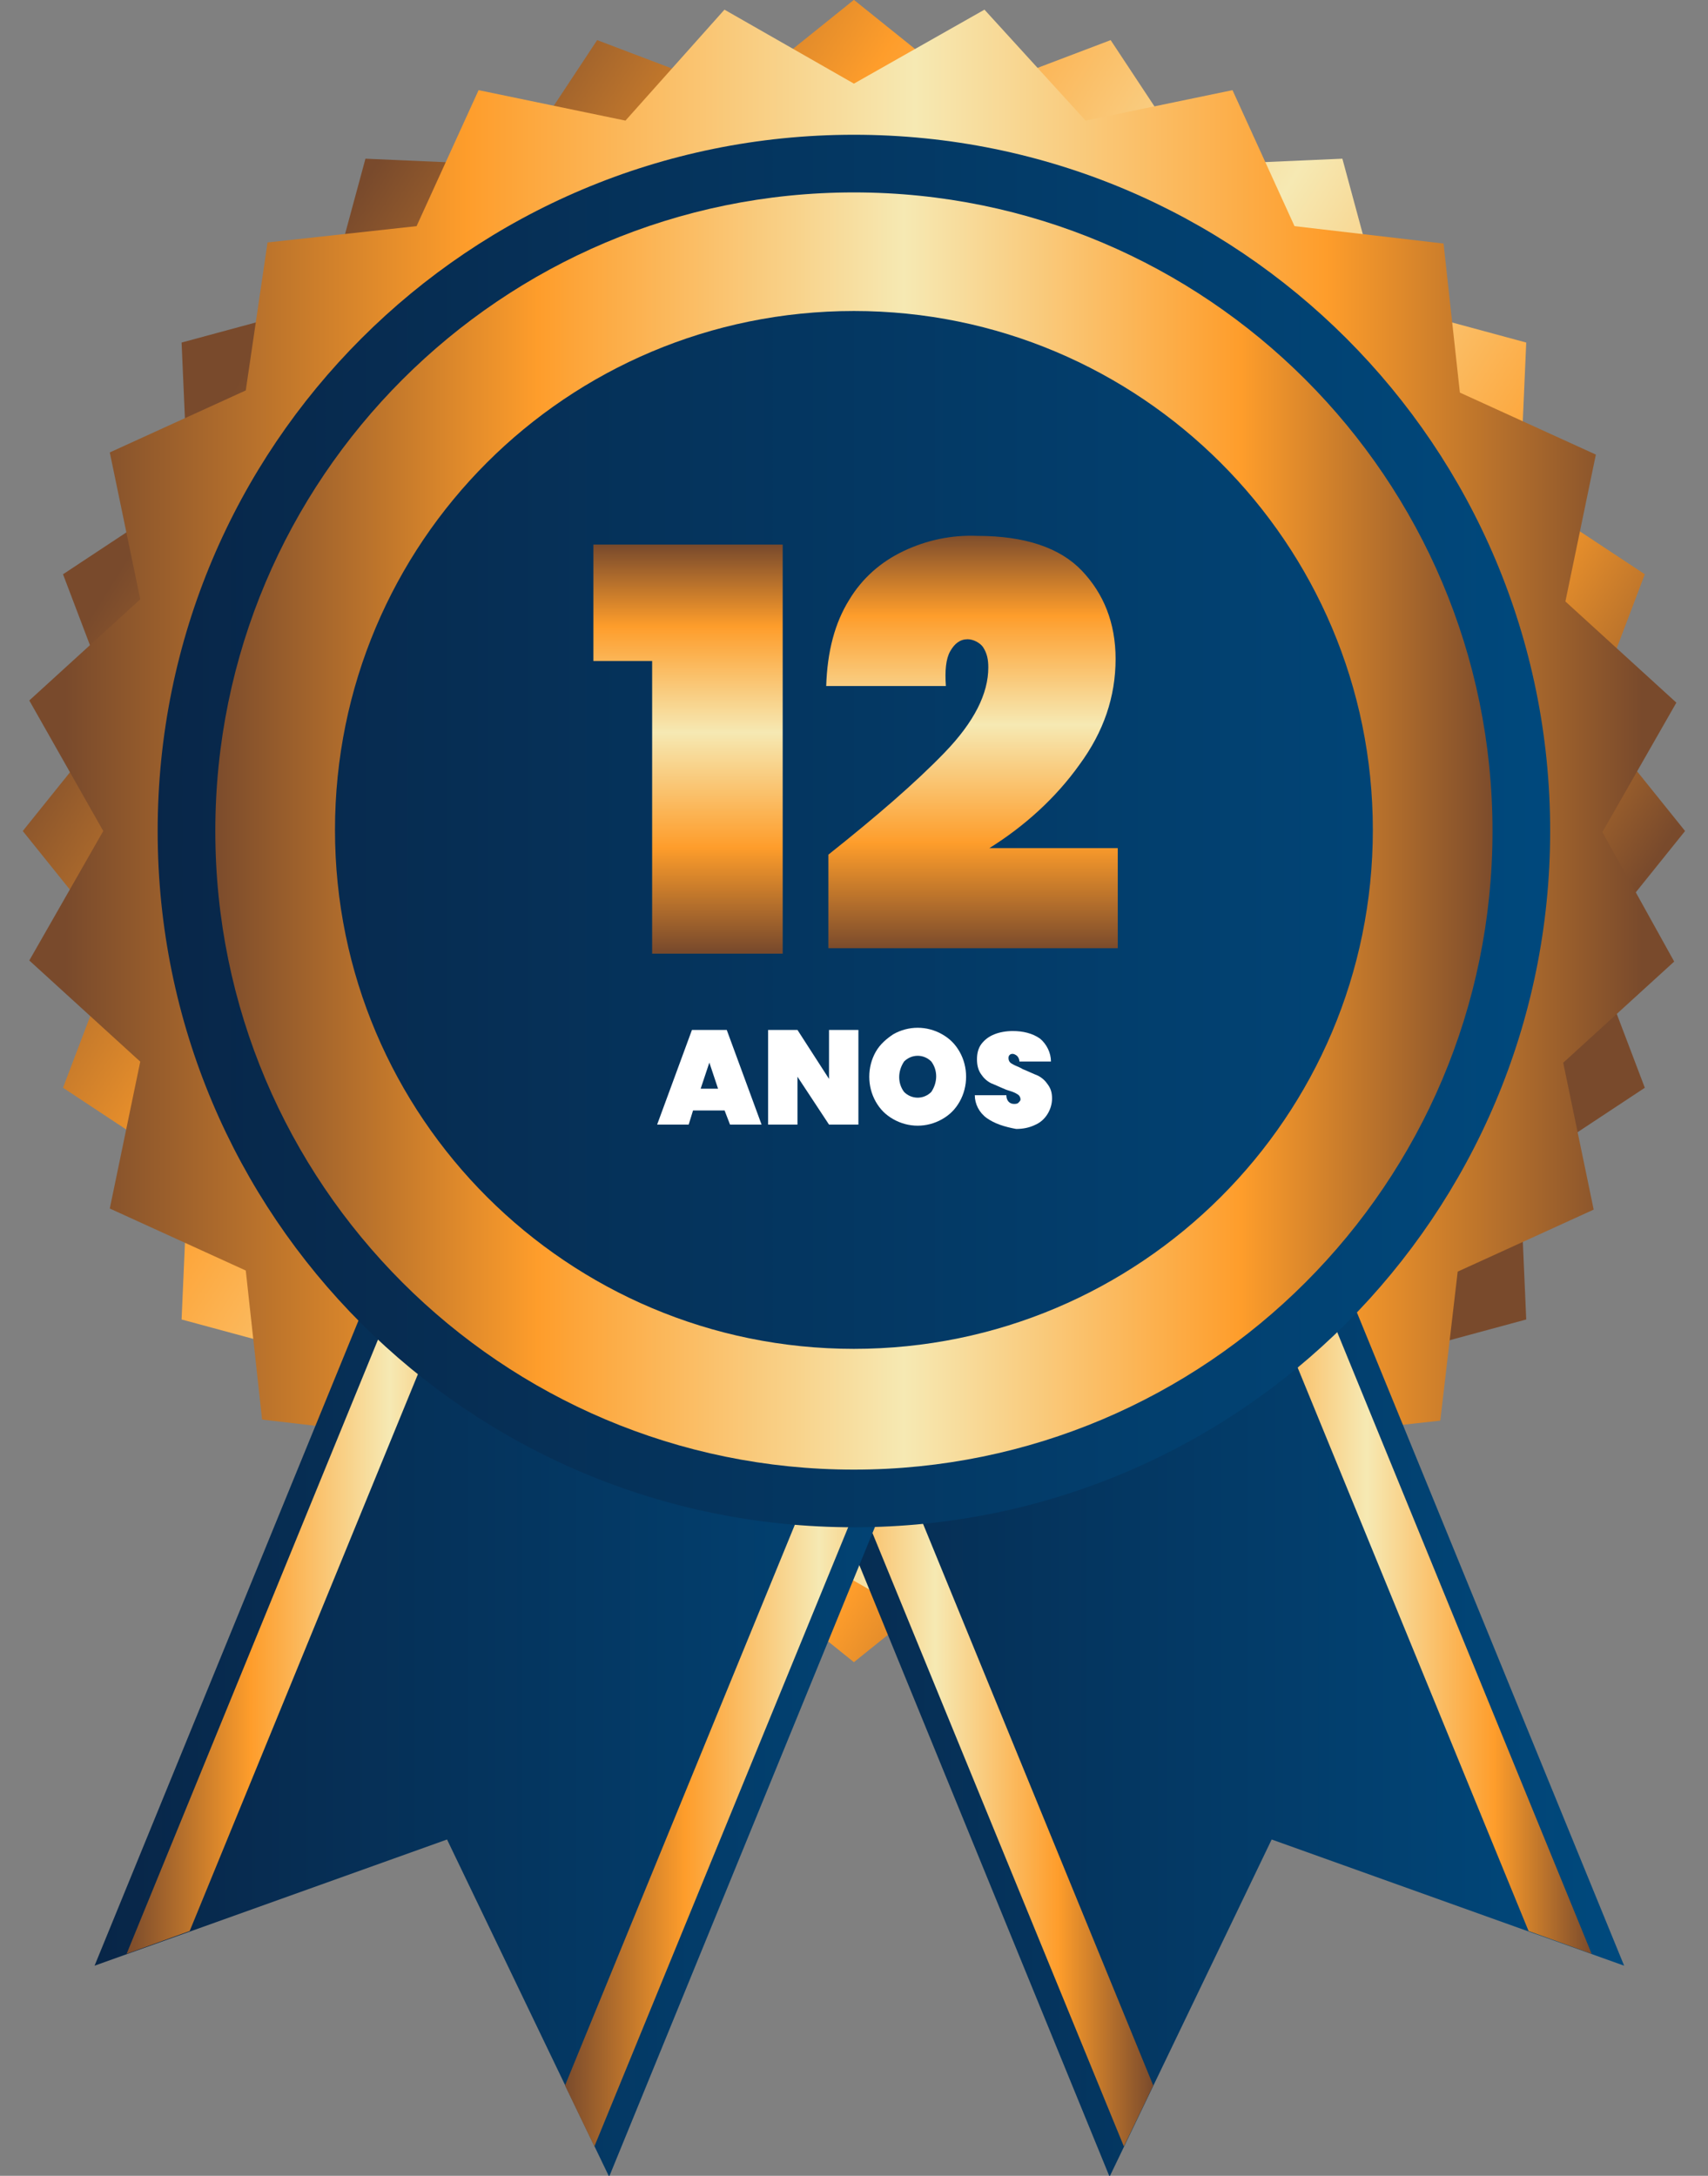 <?xml version="1.0" encoding="utf-8"?>
<!-- Generator: Adobe Illustrator 26.0.1, SVG Export Plug-In . SVG Version: 6.00 Build 0)  -->
<svg version="1.1" id="Layer_1" xmlns="http://www.w3.org/2000/svg" xmlns:xlink="http://www.w3.org/1999/xlink" x="0px" y="0px"
	 viewBox="0 0 157 200" style="enable-background:new 0 0 157 200;" xml:space="preserve">
<rect x="0" y="0" width="157" height="200" fill="#808080" stroke="none"/>
<style type="text/css">
	.st0{fill:url(#Caminho_28_00000075142001593466380780000009492043233715933344_);}
	.st1{fill:url(#Caminho_29_00000049189557816456903530000004839954127530798503_);}
	.st2{fill:url(#Caminho_30_00000085236066941861278130000018418327886648683711_);}
	.st3{fill:url(#Caminho_31_00000062150930347030242570000003142414596872980893_);}
	.st4{fill:url(#Caminho_32_00000123415629897938191160000017420411857103660964_);}
	.st5{fill:url(#Caminho_33_00000021077898378185174230000011596428507489422986_);}
	.st6{fill:url(#Caminho_34_00000106855040503037832270000000103740885151789722_);}
	.st7{fill:url(#Caminho_35_00000151522559516736381420000005635201150498658206_);}
	.st8{fill:url(#Caminho_36_00000153698560746590822530000008903781429840835493_);}
	.st9{fill:url(#Caminho_37_00000098917573460257807310000012083677040537787523_);}
	.st10{fill:url(#Caminho_38_00000149378748980702726340000011660162932291982244_);}
	.st11{fill:url(#Caminho_39_00000119081335179630412800000018247224015283594122_);}
	.st12{fill:url(#Caminho_40_00000009550131533607702920000004327611475113591982_);}
	.st13{fill:#FFFFFF;}
</style>
<g id="Grupo_35" transform="translate(-69.408 -26.113)">
	
		<linearGradient id="Caminho_28_00000030462089502574084850000010812888621801198503_" gradientUnits="userSpaceOnUse" x1="4.006" y1="226.424" x2="4.253" y2="226.268" gradientTransform="matrix(481.549 0 0 -481.55 -1843.709 109097.383)">
		<stop  offset="0" style="stop-color:#794A2C"/>
		<stop  offset="0.255" style="stop-color:#FE9D2B"/>
		<stop  offset="0.539" style="stop-color:#F6E9B3"/>
		<stop  offset="0.8" style="stop-color:#FE9D2B"/>
		<stop  offset="1" style="stop-color:#794A2C"/>
	</linearGradient>
	<path id="Caminho_28" style="fill:url(#Caminho_28_00000030462089502574084850000010812888621801198503_);" d="M224.3,102.5
		l-8.6,10.7l4.9,12.9l-11.5,7.6l0.6,13.7l-13.3,3.6l-3.6,13.3l-13.7-0.6l-7.6,11.5l-12.9-4.9l-10.7,8.6l-10.7-8.6l-12.9,4.9
		l-7.6-11.5l-13.7,0.6L99.4,151l-13.3-3.6l0.6-13.7l-11.5-7.6l4.9-12.9l-8.6-10.7l8.6-10.7l-4.9-12.9l11.5-7.6l-0.6-13.7l13.3-3.6
		l3.6-13.3l13.7,0.6l7.6-11.5l12.9,4.9l10.7-8.6l10.7,8.6l12.9-4.9l7.6,11.5l13.7-0.6l3.6,13.3l13.3,3.6l-0.6,13.7l11.5,7.6
		l-4.9,12.9L224.3,102.5z"/>
	
		<linearGradient id="Caminho_29_00000007392950855696070270000001015751167876847039_" gradientUnits="userSpaceOnUse" x1="3.98" y1="226.339" x2="4.297" y2="226.339" gradientTransform="matrix(475.837 0 0 -475.836 -1821.387 107802.508)">
		<stop  offset="0" style="stop-color:#794A2C"/>
		<stop  offset="0.255" style="stop-color:#FE9D2B"/>
		<stop  offset="0.539" style="stop-color:#F6E9B3"/>
		<stop  offset="0.8" style="stop-color:#FE9D2B"/>
		<stop  offset="1" style="stop-color:#794A2C"/>
	</linearGradient>
	<path id="Caminho_29" style="fill:url(#Caminho_29_00000007392950855696070270000001015751167876847039_);" d="M223.3,114.5
		l-10.2,9.3l2.8,13.5l-12.5,5.7l-1.6,13.7l-13.7,1.5l-5.7,12.5l-13.5-2.8l-9.3,10.2l-11.9-6.8l-12,6.8l-9.3-10.2l-13.5,2.8
		l-5.7-12.5l-13.7-1.6l-1.5-13.7l-12.5-5.7l2.8-13.5l-10.2-9.3l6.8-11.9l-6.8-12l10.2-9.3l-2.8-13.5l12.5-5.7L94,48.4l13.7-1.5
		l5.7-12.5l13.5,2.8L136,27l11.9,6.8l12-6.8l9.3,10.2l13.5-2.8l5.7,12.5l13.7,1.6l1.5,13.7l12.5,5.7l-2.8,13.5l10.2,9.3l-6.8,11.9
		L223.3,114.5z"/>
	<g id="Grupo_35-2" transform="translate(113.876 70.576)">
		
			<linearGradient id="Caminho_30_00000129916382953178322170000005467304370177467296_" gradientUnits="userSpaceOnUse" x1="-109.847" y1="155.704" x2="-109.53" y2="155.704" gradientTransform="matrix(392.614 0 0 -392.62 43099.281 61164.559)">
			<stop  offset="0" style="stop-color:#794A2C"/>
			<stop  offset="0.255" style="stop-color:#FE9D2B"/>
			<stop  offset="0.539" style="stop-color:#F6E9B3"/>
			<stop  offset="0.8" style="stop-color:#FE9D2B"/>
			<stop  offset="1" style="stop-color:#794A2C"/>
		</linearGradient>
		<path id="Caminho_30" style="fill:url(#Caminho_30_00000129916382953178322170000005467304370177467296_);" d="M34,94.2
			c-34.3,0-62.3-27.9-62.3-62.3S-0.3-30.4,34-30.4S96.3-2.4,96.3,31.9S68.4,94.2,34,94.2z M34-28.6c-33.4,0-60.5,27.1-60.5,60.5
			S0.7,92.4,34,92.4s60.5-27.1,60.5-60.5S67.4-28.6,34-28.6L34-28.6z"/>
	</g>
	
		<linearGradient id="Caminho_31_00000109026968055321785750000016561652092467385277_" gradientUnits="userSpaceOnUse" x1="3.938" y1="226.628" x2="4.255" y2="226.628" gradientTransform="matrix(279.756 0 0 -380.002 -971.8 86285.102)">
		<stop  offset="0" style="stop-color:#082648"/>
		<stop  offset="1" style="stop-color:#00497D"/>
	</linearGradient>
	<path id="Caminho_31" style="fill:url(#Caminho_31_00000109026968055321785750000016561652092467385277_);" d="M218.7,206.8
		l-32.4-11.6l-14.9,31L130,125l47.3-19.4L218.7,206.8z"/>
	<g id="Grupo_36" transform="translate(260.215 279.513)">
		
			<linearGradient id="Caminho_32_00000062882165000827869960000006416538055217771693_" gradientUnits="userSpaceOnUse" x1="-255.755" y1="-52.834" x2="-255.438" y2="-52.834" gradientTransform="matrix(136.73 0 0 -318.369 34841.219 -16927.457)">
			<stop  offset="0" style="stop-color:#794A2C"/>
			<stop  offset="0.255" style="stop-color:#FE9D2B"/>
			<stop  offset="0.539" style="stop-color:#F6E9B3"/>
			<stop  offset="0.8" style="stop-color:#FE9D2B"/>
			<stop  offset="1" style="stop-color:#794A2C"/>
		</linearGradient>
		<path id="Caminho_32" style="fill:url(#Caminho_32_00000062882165000827869960000006416538055217771693_);" d="M-87.5-56.1
			l2.7-5.6l-39.1-95.4l-4.3,1.7L-87.5-56.1z"/>
		
			<linearGradient id="Caminho_33_00000155121715888602299140000010058145735802864520_" gradientUnits="userSpaceOnUse" x1="-256.38" y1="-52.948" x2="-256.063" y2="-52.948" gradientTransform="matrix(141.672 0 0 -312.872 36232.523 -16689.49)">
			<stop  offset="0" style="stop-color:#794A2C"/>
			<stop  offset="0.255" style="stop-color:#FE9D2B"/>
			<stop  offset="0.539" style="stop-color:#F6E9B3"/>
			<stop  offset="0.8" style="stop-color:#FE9D2B"/>
			<stop  offset="1" style="stop-color:#794A2C"/>
		</linearGradient>
		<path id="Caminho_33" style="fill:url(#Caminho_33_00000155121715888602299140000010058145735802864520_);" d="M-44.5-73.8
			l-5.8-2.1l-39.1-95.4l4.3-1.7L-44.5-73.8z"/>
	</g>
	
		<linearGradient id="Caminho_34_00000136403586640266499990000007688445624082473126_" gradientUnits="userSpaceOnUse" x1="4.337" y1="226.628" x2="4.654" y2="226.628" gradientTransform="matrix(279.754 0 0 -380.002 -1135.276 86285.102)">
		<stop  offset="0" style="stop-color:#082648"/>
		<stop  offset="1" style="stop-color:#00497D"/>
	</linearGradient>
	<path id="Caminho_34" style="fill:url(#Caminho_34_00000136403586640266499990000007688445624082473126_);" d="M78.1,206.8
		l32.4-11.6l14.9,31L166.8,125l-47.3-19.4L78.1,206.8z"/>
	<g id="Grupo_37" transform="translate(99.444 279.513)">
		
			<linearGradient id="Caminho_35_00000101796525886994460180000003559458184467965833_" gradientUnits="userSpaceOnUse" x1="-94.816" y1="-52.834" x2="-94.499" y2="-52.834" gradientTransform="matrix(136.731 0 0 -318.369 12986.2 -16927.457)">
			<stop  offset="0" style="stop-color:#794A2C"/>
			<stop  offset="0.255" style="stop-color:#FE9D2B"/>
			<stop  offset="0.539" style="stop-color:#F6E9B3"/>
			<stop  offset="0.8" style="stop-color:#FE9D2B"/>
			<stop  offset="1" style="stop-color:#794A2C"/>
		</linearGradient>
		<path id="Caminho_35" style="fill:url(#Caminho_35_00000101796525886994460180000003559458184467965833_);" d="M24.6-56.1
			l-2.7-5.6l39.1-95.4l4.3,1.7L24.6-56.1z"/>
		
			<linearGradient id="Caminho_36_00000101789448826455870640000004195245108851723661_" gradientUnits="userSpaceOnUse" x1="-94.246" y1="-52.948" x2="-93.929" y2="-52.948" gradientTransform="matrix(141.675 0 0 -312.872 13333.901 -16689.49)">
			<stop  offset="0" style="stop-color:#794A2C"/>
			<stop  offset="0.255" style="stop-color:#FE9D2B"/>
			<stop  offset="0.539" style="stop-color:#F6E9B3"/>
			<stop  offset="0.8" style="stop-color:#FE9D2B"/>
			<stop  offset="1" style="stop-color:#794A2C"/>
		</linearGradient>
		<path id="Caminho_36" style="fill:url(#Caminho_36_00000101789448826455870640000004195245108851723661_);" d="M-18.4-73.8
			l5.8-2.1l39.1-95.4l-4.3-1.7L-18.4-73.8z"/>
	</g>
	
		<linearGradient id="Caminho_37_00000002359852535702826400000002675851749470437019_" gradientUnits="userSpaceOnUse" x1="4.021" y1="226.289" x2="4.339" y2="226.289" gradientTransform="matrix(403.265 0 0 -403.259 -1537.776 91355.617)">
		<stop  offset="0" style="stop-color:#082648"/>
		<stop  offset="1" style="stop-color:#00497D"/>
	</linearGradient>
	<path id="Caminho_37" style="fill:url(#Caminho_37_00000002359852535702826400000002675851749470437019_);" d="M211.9,102.5
		c0,35.3-28.6,64-64,64s-64-28.6-64-64s28.6-64,64-64S211.9,67.1,211.9,102.5z"/>
	
		<linearGradient id="Caminho_38_00000154399495756159309400000017494742866026492551_" gradientUnits="userSpaceOnUse" x1="4.046" y1="226.26" x2="4.363" y2="226.26" gradientTransform="matrix(370.024 0 0 -370.024 -1407.871 83824.133)">
		<stop  offset="0" style="stop-color:#794A2C"/>
		<stop  offset="0.255" style="stop-color:#FE9D2B"/>
		<stop  offset="0.539" style="stop-color:#F6E9B3"/>
		<stop  offset="0.8" style="stop-color:#FE9D2B"/>
		<stop  offset="1" style="stop-color:#794A2C"/>
	</linearGradient>
	<path id="Caminho_38" style="fill:url(#Caminho_38_00000154399495756159309400000017494742866026492551_);" d="M147.9,43.8
		c-32.4,0-58.7,26.3-58.7,58.7c0,32.4,26.3,58.7,58.7,58.7s58.7-26.3,58.7-58.7C206.6,70.1,180.3,43.8,147.9,43.8z M147.9,150.1
		c-26.3,0-47.7-21.3-47.7-47.7s21.3-47.7,47.7-47.7c26.3,0,47.7,21.3,47.7,47.7C195.6,128.8,174.2,150.1,147.9,150.1
		C147.9,150.1,147.9,150.1,147.9,150.1z"/>
	<g id="Grupo_38" transform="translate(234.553 181.372)">
		
			<linearGradient id="Caminho_39_00000114780276277085618860000013700711516891478708_" gradientUnits="userSpaceOnUse" x1="-228.047" y1="43.843" x2="-228.047" y2="44.16" gradientTransform="matrix(54.9 0 0 -118.391 12417.862 5122.914)">
			<stop  offset="0" style="stop-color:#794A2C"/>
			<stop  offset="0.255" style="stop-color:#FE9D2B"/>
			<stop  offset="0.539" style="stop-color:#F6E9B3"/>
			<stop  offset="0.8" style="stop-color:#FE9D2B"/>
			<stop  offset="1" style="stop-color:#794A2C"/>
		</linearGradient>
		<path id="Caminho_39" style="fill:url(#Caminho_39_00000114780276277085618860000013700711516891478708_);" d="M-110.6-94.5v-10.7
			h17.4v37.6h-12v-26.9L-110.6-94.5z"/>
		
			<linearGradient id="Caminho_40_00000151535302890737174470000017325551689572139421_" gradientUnits="userSpaceOnUse" x1="-229.614" y1="43.841" x2="-229.614" y2="44.158" gradientTransform="matrix(84.214 0 0 -119.363 19260.697 5164.798)">
			<stop  offset="0" style="stop-color:#794A2C"/>
			<stop  offset="0.255" style="stop-color:#FE9D2B"/>
			<stop  offset="0.539" style="stop-color:#F6E9B3"/>
			<stop  offset="0.8" style="stop-color:#FE9D2B"/>
			<stop  offset="1" style="stop-color:#794A2C"/>
		</linearGradient>
		<path id="Caminho_40" style="fill:url(#Caminho_40_00000151535302890737174470000017325551689572139421_);" d="M-78.3-86.1
			c2.7-2.8,4-5.4,4-7.8c0-0.7-0.1-1.3-0.5-1.9c-0.3-0.4-0.9-0.7-1.4-0.7c-0.7,0-1.2,0.4-1.6,1.1c-0.4,0.7-0.5,1.8-0.4,3.2h-11
			c0.1-3.2,0.8-5.8,2.1-7.9c1.2-2,2.9-3.5,5-4.5c2.1-1,4.4-1.5,6.8-1.4c4.4,0,7.6,1.1,9.6,3.2c2,2.1,3.1,4.8,3.1,8.1
			c0,3.5-1.1,6.7-3.3,9.7c-2.2,3.1-5.1,5.7-8.3,7.7h11.8v9.2h-26.6v-8.6C-84.6-80.2-81-83.3-78.3-86.1z"/>
	</g>
	<g id="Grupo_39" transform="translate(253.212 324.186)">
		<path id="Caminho_41" class="st13" d="M-117.2-196h-2.9l-0.4,1.3h-2.9l3.2-8.7h3.2l3.2,8.7h-2.9L-117.2-196z M-117.8-198l-0.8-2.4
			l-0.8,2.4H-117.8z"/>
		<path id="Caminho_42" class="st13" d="M-104.9-194.7h-2.7l-2.9-4.4v4.4h-2.7v-8.7h2.7l2.9,4.5v-4.5h2.7L-104.9-194.7z"/>
		<path id="Caminho_43" class="st13" d="M-101.7-195.2c-0.7-0.4-1.2-0.9-1.6-1.6c-0.8-1.4-0.8-3.2,0-4.6c0.4-0.7,1-1.2,1.6-1.6
			c1.4-0.8,3.1-0.8,4.5,0c0.7,0.4,1.2,0.9,1.6,1.6c0.8,1.4,0.8,3.2,0,4.6c-0.4,0.7-0.9,1.2-1.6,1.6
			C-98.6-194.4-100.3-194.4-101.7-195.2L-101.7-195.2z M-98.2-197.7c0.6-0.9,0.6-2,0-2.8c-0.7-0.7-1.8-0.7-2.5,0c0,0,0,0,0,0
			c-0.6,0.9-0.6,2,0,2.8C-100-197-98.9-197-98.2-197.7C-98.2-197.7-98.2-197.7-98.2-197.7z"/>
		<path id="Caminho_44" class="st13" d="M-93.1-195.3c-0.7-0.5-1.1-1.3-1.1-2.1h2.9c0,0.5,0.3,0.8,0.7,0.8c0.1,0,0.3,0,0.4-0.1
			c0.1-0.1,0.2-0.2,0.2-0.3c0-0.2-0.1-0.4-0.3-0.5c-0.3-0.2-0.7-0.3-1-0.4c-0.5-0.2-0.9-0.4-1.4-0.6c-0.4-0.2-0.7-0.5-0.9-0.8
			c-0.3-0.4-0.4-0.9-0.4-1.4c0-0.5,0.1-1,0.4-1.4c0.3-0.4,0.7-0.7,1.2-0.9c0.5-0.2,1.1-0.3,1.7-0.3c0.9,0,1.8,0.2,2.5,0.7
			c0.6,0.5,1,1.3,1,2.1h-2.9c0-0.2-0.1-0.4-0.2-0.5c-0.1-0.1-0.3-0.2-0.4-0.2c-0.1,0-0.2,0-0.3,0.1c-0.1,0.1-0.1,0.2-0.1,0.3
			c0,0.2,0.1,0.4,0.3,0.5c0.3,0.2,0.7,0.3,1,0.5c0.5,0.2,0.9,0.4,1.4,0.6c0.4,0.2,0.7,0.5,0.9,0.8c0.3,0.4,0.4,0.8,0.4,1.3
			c0,1-0.6,2-1.5,2.4c-0.6,0.3-1.2,0.4-1.8,0.4C-91.5-194.5-92.4-194.8-93.1-195.3z"/>
	</g>
</g>
</svg>
